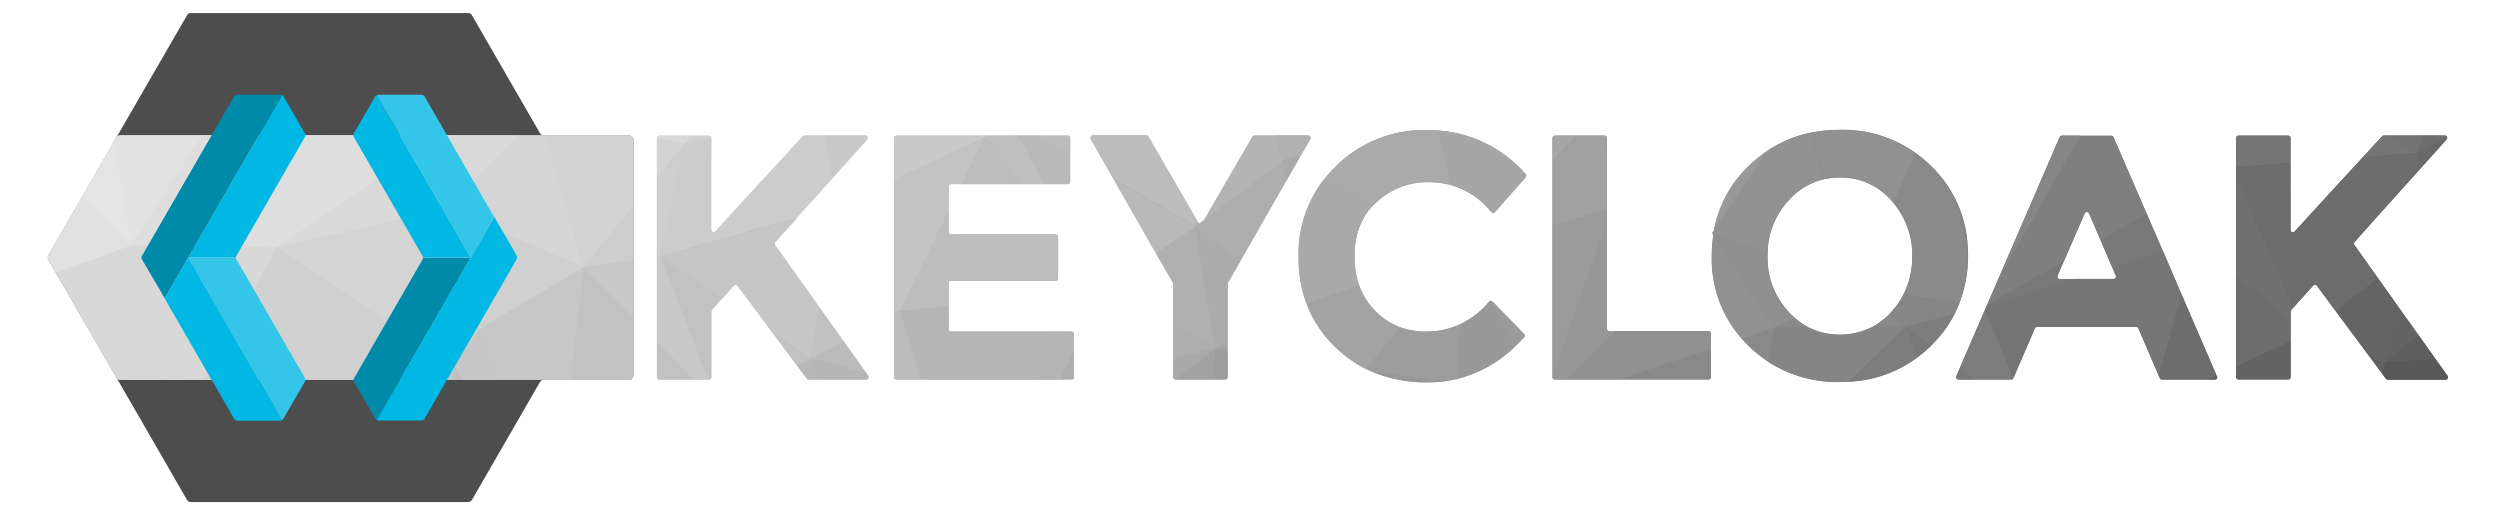 <svg xmlns="http://www.w3.org/2000/svg" xmlns:xlink="http://www.w3.org/1999/xlink" id="Guides" viewBox="7.74 239.68 585.52 120.64"><defs><style>.cls-1{fill:none}.cls-2{fill:#4d4d4d}.cls-3{clip-path:url(#clip-path)}.cls-4{fill:url(#linear-gradient)}.cls-5{fill:#e1e1e1}.cls-6{fill:#585858}.cls-7{fill:#696969}.cls-8{fill:#5e5e5e}.cls-9{fill:#6d6d6d}.cls-10{fill:#636363}.cls-11{fill:#737373}.cls-12{fill:#757575}.cls-13{fill:#646464}.cls-14{fill:#6c6c6c}.cls-15{fill:#606060}.cls-16{fill:#707070}.cls-17{fill:#767676}.cls-18{fill:#797979}.cls-19{fill:#7f7f7f}.cls-20{fill:#868686}.cls-21{fill:#8a8a8a}.cls-22{fill:#7d7d7d}.cls-23{fill:#919191}.cls-24{fill:#858585}.cls-25{fill:#929292}.cls-26{fill:#898989}.cls-27{fill:#8f8f8f}.cls-28{fill:#999}.cls-29{fill:#979797}.cls-30{fill:#9f9f9f}.cls-31{fill:#a6a6a6}.cls-32{fill:#a0a0a0}.cls-33{fill:#9b9b9b}.cls-34{fill:#9d9d9d}.cls-35{fill:#a3a3a3}.cls-36{fill:#aaa}.cls-37{fill:#a9a9a9}.cls-38{fill:#989898}.cls-39{fill:#b1b1b1}.cls-40{fill:#9e9e9e}.cls-41{fill:#a4a4a4}.cls-42{fill:#aeaeae}.cls-43{fill:#ababab}.cls-44{fill:#b4b4b4}.cls-45{fill:#a2a2a2}.cls-46{fill:#bcbcbc}.cls-47{fill:#b8b8b8}.cls-48{fill:#b0b0b0}.cls-49{fill:#b9b9b9}.cls-50{fill:#bfbfbf}.cls-51{fill:#b5b5b5}.cls-52{fill:#bdbdbd}.cls-53{fill:#b6b6b6}.cls-54{fill:#c3c3c3}.cls-55{fill:#c9c9c9}.cls-56{fill:#bbb}.cls-57{fill:#c1c1c1}.cls-58{fill:#c6c6c6}.cls-59{fill:#cdcdcd}.cls-60{fill:#ccc}.cls-61{fill:#c2c2c2}.cls-62{fill:#c8c8c8}.cls-63{fill:#c7c7c7}.cls-64{fill:#cecece}.cls-65{fill:#d3d3d3}.cls-66{fill:#d5d5d5}.cls-67{fill:#d0d0d0}.cls-68{fill:#d9d9d9}.cls-69{fill:#d4d4d4}.cls-70{fill:#d8d8d8}.cls-71{fill:#e2e2e2}.cls-72{fill:#e4e4e4}.cls-73{fill:#dedede}.cls-74{fill:#c5c5c5}.cls-75{fill:#d1d1d1}.cls-76{fill:#cbcbcb}.cls-77{fill:#d7d7d7}.cls-78{fill:#ddd}.cls-79{fill:#e3e3e3}.cls-80{fill:#00b8e3}.cls-81{fill:#33c6e9}.cls-82{fill:#008aaa}</style><clipPath id="clip-path"><path d="M580.49,328.6H567a0.58,0.58,0,0,1-.46-0.23l-1.05-1.43-2.88-3.87-7.86-10.58-4.39-5.92a0.56,0.56,0,0,0-.86,0l-4.6,5.12-0.52.59a0.55,0.55,0,0,0-.14.37V328a0.57,0.57,0,0,1-.56.56H532a0.56,0.56,0,0,1-.56-0.56V272a0.56,0.56,0,0,1,.56-0.56h11.63a0.56,0.56,0,0,1,.56.56v21.47a0.56,0.56,0,0,0,1,.38l6.42-7,9.55-10.39,4.48-4.87a0.56,0.56,0,0,1,.41-0.18h14.28a0.56,0.56,0,0,1,.56.58,0.63,0.63,0,0,1-.14.35l-6.43,7.15-10.7,11.9-4.46,5a0.55,0.55,0,0,0,0,.69l5.56,7.77,5.06,7.13,0.62,0.87,3.83,5.36,4,5.62,2.79,3.9A0.57,0.57,0,0,1,580.49,328.6ZM527,327.81a0.57,0.57,0,0,1-.51.79H514.11a0.55,0.55,0,0,1-.51-0.34l-0.25-.55h0l-4.78-11.11a0.55,0.55,0,0,0-.51-0.34H484.84a0.57,0.57,0,0,0-.52.34l-0.71,1.65-4.31,10v0a0.56,0.56,0,0,1-.5.32H466.43a0.56,0.56,0,0,1-.51-0.79l0.86-2,5.83-13.49h0l0.21-.48,0.25-.56,0.11-.28,1.94-4.5v0l0,0h0l15-34.67a0.57,0.57,0,0,1,.51-0.34h11.61a0.55,0.55,0,0,1,.51.34l7.79,18,3.85,8.91,4.31,10,8.15,18.87Zm-23.71-23.55-0.82-1.91-2.74-6.4L497,289.63a0.57,0.57,0,0,0-1,0l-4.86,11.21-1.48,3.42a0.56,0.56,0,0,0,.51.78h12.61A0.56,0.56,0,0,0,503.26,304.26Zm-36.64,6.44a24.47,24.47,0,0,1-1.14,2.55,28.69,28.69,0,0,1-5.52,7.42l0,0a30.51,30.51,0,0,1-3.13,2.68,29,29,0,0,1-16.14,5.72c-0.68,0-1.38.07-2.08,0.07a29.86,29.86,0,0,1-16.72-4.73,30.35,30.35,0,0,1-4.62-3.74c-0.57-.56-1.12-1.13-1.63-1.72a28.24,28.24,0,0,1-7-19.33,32.44,32.44,0,0,1,.37-5h0l-0.26-.38,0.42-.63a27.71,27.71,0,0,1,8.14-15.07,30.43,30.43,0,0,1,4.31-3.52,28.1,28.1,0,0,1,10.22-4.28h0a32.86,32.86,0,0,1,6.8-.67,29.36,29.36,0,0,1,21.35,8.47,28,28,0,0,1,8.53,17.89v0c0.1,1,.14,2.08.14,3.16A30.07,30.07,0,0,1,466.63,310.7Zm-11-11a18.72,18.72,0,0,0-4.4-12.46,7.21,7.21,0,0,0-.5-0.59,15.67,15.67,0,0,0-12.06-5.39,17.27,17.27,0,0,0-3.69.39,15.75,15.75,0,0,0-8.37,5,18.58,18.58,0,0,0-4.9,12.6c0,0.15,0,.29,0,0.45a18.54,18.54,0,0,0,4.91,13,16.28,16.28,0,0,0,1.48,1.44,15.69,15.69,0,0,0,3.22,2.21,16.71,16.71,0,0,0,14.94-.12,16.26,16.26,0,0,0,4-3c0.17-.17.34-0.34,0.5-0.52a18.55,18.55,0,0,0,2.77-3.92A19.13,19.13,0,0,0,455.6,299.69Zm-47.7,17.53H384.65a0.55,0.55,0,0,1-.56-0.55V272a0.55,0.55,0,0,0-.32-0.5,0.49,0.49,0,0,0-.24-0.06H371.9a0.56,0.56,0,0,0-.56.56v56a0.56,0.56,0,0,0,.56.56h36a0.56,0.56,0,0,0,.56-0.56V317.78A0.56,0.56,0,0,0,407.9,317.22Zm-63.24-47c-0.92-.08-1.85-0.11-2.8-0.11a29.36,29.36,0,0,0-21.31,8.51,30.65,30.65,0,0,0-2.88,3.25h0a28.57,28.57,0,0,0-5.83,18,30.78,30.78,0,0,0,1.86,10.9,26.61,26.61,0,0,0,2.87,5.6h0a28.23,28.23,0,0,0,3.79,4.53,28.92,28.92,0,0,0,5.7,4.34h0c0.51,0.29,1,.58,1.57.85q0.57,0.29,1.17.54h0a32.63,32.63,0,0,0,13.27,2.59,29.57,29.57,0,0,0,4.24-.3h0c0.88-.12,1.76-0.29,2.62-0.5a29.64,29.64,0,0,0,13.31-7.35c0.81-.74,1.61-1.55,2.39-2.4a0.57,0.57,0,0,0,0-.78l-7.38-7.59a0.54,0.54,0,0,0-.49-0.16,0.61,0.61,0,0,0-.33.2,18.73,18.73,0,0,1-15,7,16.65,16.65,0,0,1-5.78-1,16.21,16.21,0,0,1-5.91-3.85,15.61,15.61,0,0,1-3.74-5.94,20.28,20.28,0,0,1-1.09-6.85q0-7.43,4.44-12c0.22-.22.44-0.44,0.67-0.66a17.52,17.52,0,0,1,12.31-4.7,18.45,18.45,0,0,1,14.64,7,0.55,0.55,0,0,0,.84,0l7.18-8.14a0.58,0.58,0,0,0,0-.76A30,30,0,0,0,344.66,270.24Zm-32.26,5.82,2.17-3.78a0.56,0.56,0,0,0-.48-0.84H301.55a0.57,0.57,0,0,0-.48.28l-11.36,19.55h0l-0.61.45-0.46.35a0.58,0.58,0,0,1-.24-0.22l-0.19-.32-0.29-.48L276.7,271.71a0.57,0.57,0,0,0-.48-0.28H263.68a0.56,0.56,0,0,0-.48.84l5.44,9.5L278.47,299l4,6.93a0.57,0.57,0,0,1,.08.28V328a0.56,0.56,0,0,0,.56.56H294.7a0.56,0.56,0,0,0,.56-0.56V306.17a0.57,0.57,0,0,1,.08-0.28l2.8-4.9,10.64-18.61,2.18-3.79,1.44-2.53h0Zm-53.69,41.26H230.48a0.56,0.56,0,0,1-.56-0.56V306a0.57,0.57,0,0,1,.56-0.56H255a0.56,0.56,0,0,0,.56-0.56v-9.75a0.56,0.56,0,0,0-.56-0.56H230.48a0.56,0.56,0,0,1-.56-0.56V283.36a0.56,0.56,0,0,1,.56-0.56h27.34a0.56,0.56,0,0,0,.56-0.56V272a0.56,0.56,0,0,0-.56-0.56h-40.1a0.56,0.56,0,0,0-.56.56v56a0.56,0.56,0,0,0,.56.56h41a0.56,0.56,0,0,0,.56-0.56V317.87A0.56,0.56,0,0,0,258.72,317.31ZM210.59,327q-2.18-3-5.3-7.43-2.44-3.41-5.43-7.62l-0.2-.29q-7.44-10.46-10.43-14.62a0.56,0.56,0,0,1,0-.69l5.09-5.65h0l4.19-4.66,4-4.48,8.28-9.2a0.56,0.56,0,0,0-.42-0.93H196.18a0.57,0.57,0,0,0-.42.18l-8.85,9.61-11.6,12.62a0.56,0.56,0,0,1-1-.38V272a0.55,0.55,0,0,0-.56-0.55H162.15a0.56,0.56,0,0,0-.56.56v56a0.56,0.56,0,0,0,.56.56h11.63a0.56,0.56,0,0,0,.56-0.56V312.61a0.55,0.55,0,0,1,.14-0.37l2.42-2.71,2.7-3a0.56,0.56,0,0,1,.86,0l8.07,10.85,5.8,7.8,2.33,3.14a0.55,0.55,0,0,0,.45.23h13.51a0.57,0.57,0,0,0,.46-0.89Zm-55.66-55.65h-119a1.08,1.08,0,0,0-.91.51s0,0,0,0l-0.59,1-7.28,12.62-8,13.94a1,1,0,0,0,0,1.05l1.75,3L35,328.11a1.06,1.06,0,0,0,.92.53h119a1.18,1.18,0,0,0,1.17-1.18v-54.9A1.19,1.19,0,0,0,154.93,271.37Z" class="cls-1"/></clipPath><linearGradient id="linear-gradient" x1="17.66" x2="584.47" y1="300.84" y2="300.84" gradientUnits="userSpaceOnUse"><stop offset="0" stop-color="#e6e6e6"/><stop offset="1" stop-color="#595959"/></linearGradient></defs><title>keycloak_deliverables</title><path d="M135.1,271.36a1,1,0,0,1-.91-0.52l-15.91-27.58a1.08,1.08,0,0,0-.93-0.52H52.45a1,1,0,0,0-.91.52L35,271.88a0,0,0,0,0,0,0L19.08,299.47a1.07,1.07,0,0,0,0,1.05L35,328.1l16.53,28.65a1,1,0,0,0,.91.52h64.91a1.08,1.08,0,0,0,.93-0.52l15.92-27.58a1,1,0,0,1,.91-0.52h19.81a1.19,1.19,0,0,0,1.19-1.19v-54.9a1.19,1.19,0,0,0-1.19-1.19H135.1Z" class="cls-2"/><g class="cls-3"><rect width="566.81" height="76.56" x="17.66" y="262.56" class="cls-4"/></g><path d="M38.62,297.11l-17.78,6.45-1.75-3a1,1,0,0,1,0-1.05l8-13.94Z" class="cls-5"/><path d="M580.49,328.6h-7.34l-6.7-4.2,11.71-.59,2.79,3.9A0.57,0.57,0,0,1,580.49,328.6Z" class="cls-6"/><path d="M573.15,328.6H567a0.58,0.58,0,0,1-.46-0.23l-1.05-1.43,1-2.55Z" class="cls-6"/><path d="M580.89,272a0.63,0.63,0,0,1-.14.35l-6.43,7.15-0.4-4Z" class="cls-7"/><path d="M578.16,323.81l-11.71.59,7.72-6.21Z" class="cls-8"/><path d="M580.89,272l-7,3.49,1.19-4.07h5.23A0.56,0.56,0,0,1,580.89,272Z" class="cls-9"/><path d="M574.17,318.19l-7.72,6.21,3.89-11.57Z" class="cls-10"/><polygon points="575.1 271.43 573.91 275.5 567.14 271.43 575.1 271.43" class="cls-11"/><path d="M544.21,272v5.79l-12.75,1V272a0.56,0.56,0,0,1,.56-0.56h11.63A0.56,0.56,0,0,1,544.21,272Z" class="cls-12"/><path d="M573.91,275.5l-12.75,1,4.48-4.87a0.56,0.56,0,0,1,.41-0.18h1.09Z" class="cls-12"/><path d="M570.34,312.83l-3.89,11.57-3.86-1.32-7.86-10.58,9.93-7.67,5.06,7.13Z" class="cls-13"/><polygon points="544.22 277.78 544.22 284.06 531.46 279.23 531.46 278.77 544.22 277.78" class="cls-9"/><polygon points="574.31 279.51 563.61 291.41 551.61 286.86 561.16 276.48 573.91 275.5 574.31 279.51" class="cls-9"/><path d="M564.67,304.83l-9.93,7.67-4.39-5.92a0.56,0.56,0,0,0-.86,0l-4.6,5.12-13.42-30.46v-2l12.75,4.83v9.4a0.56,0.56,0,0,0,1,.38l6.42-7,12,4.54-4.46,5a0.55,0.55,0,0,0,0,.69Z" class="cls-14"/><polygon points="566.45 324.39 565.48 326.94 562.6 323.07 566.45 324.39" class="cls-15"/><path d="M544.88,311.65l-0.52.59a0.55,0.55,0,0,0-.14.37V315l-12.75-10.82v-23Z" class="cls-16"/><path d="M527,327.81a0.57,0.57,0,0,1-.51.79H524.6l2.26-1Z" class="cls-10"/><path d="M544.21,319.55V328a0.57,0.57,0,0,1-.56.56H532a0.56,0.56,0,0,1-.56-0.56v-2.6Z" class="cls-10"/><path d="M526.86,327.55l-2.26,1H514.11a0.55,0.55,0,0,1-.51-0.34l-0.25-.55h0l5.36-19Z" class="cls-9"/><polygon points="544.22 315.03 544.22 319.55 531.46 325.43 531.46 304.21 544.22 315.03" class="cls-9"/><path d="M518.71,308.68l-5.36,19-4.78-11.11a0.55,0.55,0,0,0-.51-0.34H484.83a0.57,0.57,0,0,0-.52.34l-0.71,1.65-10.8-6.39,0.25-.56L493.6,305h9.15a0.56,0.56,0,0,0,.51-0.78l-0.82-1.91,12-3.64Z" class="cls-17"/><path d="M493.6,305L473,311.29l0.11-.28,17.94-10.18-1.48,3.42a0.56,0.56,0,0,0,.51.78h3.46Z" class="cls-18"/><polygon points="514.4 298.71 502.44 302.35 499.71 295.95 510.55 289.8 514.4 298.71" class="cls-18"/><path d="M483.6,318.24l-4.31,10v0l-6.69-15.94h0l0.21-.48Z" class="cls-12"/><path d="M510.55,289.8l-10.84,6.15L497,289.63a0.57,0.57,0,0,0-1,0l-4.86,11.21L473.16,311l1.94-4.5v0l0,0h0l19.84-35h7.26a0.55,0.55,0,0,1,.51.34Z" class="cls-19"/><path d="M466.21,287.57a28.28,28.28,0,0,1,2.25,8.91Z" class="cls-20"/><path d="M495,271.43l-19.84,35,15-34.67a0.57,0.57,0,0,1,.51-0.34H495Z" class="cls-20"/><path d="M468.6,299.65a30.07,30.07,0,0,1-2,11.05l-13.16-1.93a19.13,19.13,0,0,0,2.14-9.09,18.72,18.72,0,0,0-4.4-12.46l5.14-11.66a29.67,29.67,0,0,1,3.59,3,28.15,28.15,0,0,1,6.27,9l2.25,8.91v0C468.55,297.52,468.6,298.57,468.6,299.65Z" class="cls-21"/><path d="M454,316.16l11.5-2.91a28.69,28.69,0,0,1-5.52,7.42Z" class="cls-22"/><path d="M479.28,328.27a0.56,0.56,0,0,1-.5.32h-8.34l-3.67-2.78,5.83-13.49Z" class="cls-22"/><path d="M454,316.16l6,4.51,0,0a30.51,30.51,0,0,1-3.13,2.68Z" class="cls-18"/><path d="M470.44,328.6h-4a0.56,0.56,0,0,1-.51-0.79l0.86-2Z" class="cls-18"/><path d="M466.62,310.7a24.47,24.47,0,0,1-1.14,2.55L454,316.16l-3.79-2.95c0.17-.17.34-0.34,0.5-0.52a18.55,18.55,0,0,0,2.77-3.92Z" class="cls-20"/><path d="M456.81,323.38a29,29,0,0,1-16.14,5.72L454,316.16Z" class="cls-22"/><path d="M456.34,275.56l-5.14,11.66a7.21,7.21,0,0,0-.5-0.59,15.67,15.67,0,0,0-12.06-5.39,17.27,17.27,0,0,0-3.69.39l-3.16-10.84a32.86,32.86,0,0,1,6.8-.67A29.62,29.62,0,0,1,456.34,275.56Z" class="cls-23"/><path d="M454,316.16L440.67,329.1c-0.68,0-1.38.07-2.08,0.07a29.86,29.86,0,0,1-16.72-4.73l1.49-8,7.92-.07a16.71,16.71,0,0,0,14.94-.12Z" class="cls-24"/><path d="M434.95,281.64a15.75,15.75,0,0,0-8.37,5,18.58,18.58,0,0,0-4.9,12.6L409,294.4l-0.29-.11,0.42-.63,12.44-18.59a28.1,28.1,0,0,1,10.22-4.28h0Z" class="cls-25"/><path d="M428.06,314.13a15.69,15.69,0,0,0,3.22,2.21l-7.92.07Z" class="cls-26"/><path d="M454,316.16l-7.76.07a16.26,16.26,0,0,0,4-3Z" class="cls-26"/><path d="M428.06,314.13l-4.69,2.28L409,294.68h0l-0.26-.38L409,294.4l12.68,4.84c0,0.15,0,.29,0,0.45a18.54,18.54,0,0,0,4.91,13A16.28,16.28,0,0,0,428.06,314.13Z" class="cls-27"/><path d="M421.56,275.07l-12.44,18.59a27.71,27.71,0,0,1,8.14-15.07A30.43,30.43,0,0,1,421.56,275.07Z" class="cls-28"/><path d="M386.64,328.6l21.82-7.24V328a0.56,0.56,0,0,1-.56.56H386.64Z" class="cls-26"/><path d="M423.36,316.41l-1.49,8a30.35,30.35,0,0,1-4.62-3.74c-0.57-.56-1.12-1.13-1.63-1.72Z" class="cls-26"/><path d="M408.46,317.78v3.57l-21.82,7.24H374.82l11.23-11.38H407.9A0.56,0.56,0,0,1,408.46,317.78Z" class="cls-23"/><path d="M423.36,316.41L415.63,319a28.24,28.24,0,0,1-7-19.33,32.44,32.44,0,0,1,.37-5Z" class="cls-23"/><path d="M386.05,317.22L374.82,328.6H371.9a0.56,0.56,0,0,1-.56-0.56v0l12.75-36v24.72a0.55,0.55,0,0,0,.56.55h1.4Z" class="cls-29"/><path d="M384.09,272v3.18l-0.32-3.69A0.55,0.55,0,0,1,384.09,272Z" class="cls-30"/><path d="M365.07,280.45a0.58,0.58,0,0,1,0,.76l-7.18,8.14a0.55,0.55,0,0,1-.84,0,19,19,0,0,0-9.61-6.37l-2.79-12.73A30,30,0,0,1,365.07,280.45Z" class="cls-31"/><path d="M377.09,271.43l-5.75,5.84V272a0.56,0.56,0,0,1,.56-0.56h5.19Z" class="cls-31"/><path d="M384.09,275.17v13.77l-12.75,3.53v-15.2l5.75-5.84h6.44a0.49,0.49,0,0,1,.24.06Z" class="cls-32"/><path d="M364.7,317.9a0.57,0.57,0,0,1,0,.78c-0.78.86-1.58,1.66-2.39,2.4l-5.5-10.94a0.54,0.54,0,0,1,.49.16Z" class="cls-33"/><polygon points="384.09 288.94 384.09 291.95 371.34 327.99 371.34 292.47 384.09 288.94" class="cls-33"/><path d="M362.34,321.09A29.64,29.64,0,0,1,349,328.43l0.75-12.85a19.5,19.5,0,0,0,6.72-5.24,0.61,0.61,0,0,1,.33-0.2Z" class="cls-28"/><path d="M349.78,315.59L349,328.43c-0.86.21-1.74,0.38-2.62,0.5h0l-17.51-2.29h0q-0.6-.26-1.17-0.54l8.08-9.77a16.65,16.65,0,0,0,5.78,1A19.47,19.47,0,0,0,349.78,315.59Z" class="cls-34"/><path d="M335.75,316.33l-8.08,9.77c-0.53-.27-1.05-0.55-1.57-0.85h0l-9.49-8.88h0a26.61,26.61,0,0,1-2.87-5.6l12.39-4.21a15.61,15.61,0,0,0,3.74,5.94A16.21,16.21,0,0,0,335.75,316.33Z" class="cls-35"/><polygon points="308.33 277.29 312.4 276.06 310.96 278.59 308.33 277.29" class="cls-36"/><path d="M347.46,283a18.89,18.89,0,0,0-5-.66,17.52,17.52,0,0,0-12.31,4.7c-0.24.22-.46,0.44-0.67,0.66l-11.78-5.78h0a30.65,30.65,0,0,1,2.88-3.25,29.36,29.36,0,0,1,21.31-8.51c1,0,1.88,0,2.8.11Z" class="cls-36"/><polygon points="308.33 277.29 310.96 278.59 308.78 282.38 308.33 277.29" class="cls-37"/><path d="M325,299.68a20.28,20.28,0,0,0,1.09,6.85l-12.39,4.21a30.78,30.78,0,0,1-1.86-10.9,28.57,28.57,0,0,1,5.83-18l11.78,5.78Q325,292.25,325,299.68Z" class="cls-37"/><path d="M328.86,326.64h0Z" class="cls-38"/><path d="M346.38,328.94a29.57,29.57,0,0,1-4.24.3,32.63,32.63,0,0,1-13.27-2.59Z" class="cls-38"/><path d="M314.57,272.27L312.4,276l-4.08,1.25-2.05-5.86h7.81A0.56,0.56,0,0,1,314.57,272.27Z" class="cls-39"/><polygon points="295.26 321.73 295.26 323.23 292.37 321.31 295.26 321.73" class="cls-40"/><path d="M295.26,323.23V328a0.56,0.56,0,0,1-.56.56H292l0.39-7.29Z" class="cls-34"/><polygon points="292.37 321.31 295.26 319.82 295.26 321.73 292.37 321.31" class="cls-41"/><path d="M326.09,325.25a28.92,28.92,0,0,1-5.7-4.34,28.23,28.23,0,0,1-3.79-4.53Z" class="cls-41"/><polygon points="308.78 282.38 298.14 300.99 287.74 292.74 288.63 292.07 289.09 291.72 289.7 291.27 289.7 291.26 289.71 291.25 308.33 277.29 308.78 282.38" class="cls-42"/><path d="M298.14,301l-2.8,4.9a0.57,0.57,0,0,0-.08.28v13.66l-2.89,1.48-4.63-28.57Z" class="cls-43"/><path d="M288.4,291.85a0.58,0.58,0,0,0,.24.22l-0.89.67,0.47-1.21Z" class="cls-44"/><path d="M308.33,277.29l-18.62,14,11.36-19.55a0.57,0.57,0,0,1,.48-0.28h4.72Z" class="cls-44"/><polygon points="292.37 321.31 291.98 328.6 283.15 328.6 292.37 321.31" class="cls-45"/><path d="M258.38,272v3.9l-7.76-4.46h7.2A0.56,0.56,0,0,1,258.38,272Z" class="cls-46"/><path d="M287.92,291l-0.18,1.69-19.11-11-5.44-9.5a0.56,0.56,0,0,1,.48-0.84h12.54a0.57,0.57,0,0,1,.48.28Z" class="cls-46"/><polygon points="288.21 291.53 287.74 292.74 287.92 291.05 288.21 291.53" class="cls-47"/><path d="M292.37,321.31l-9.22,7.29h-0.09a0.56,0.56,0,0,1-.56-0.56V323.7Z" class="cls-37"/><path d="M282.51,316.14v-10a0.57,0.57,0,0,0-.08-0.28l-4-6.93,9.28-6.23,4.63,28.57Z" class="cls-48"/><path d="M256.1,328.6l3.17-6.88V328a0.56,0.56,0,0,1-.56.56H256.1Z" class="cls-42"/><polygon points="292.37 321.31 282.5 323.7 282.5 316.14 292.37 321.31" class="cls-42"/><path d="M258.38,275.89v6.35a0.56,0.56,0,0,1-.56.56h-5.39l-6.2-11.37h4.38Z" class="cls-49"/><polygon points="287.74 292.74 278.47 298.96 268.63 281.77 287.74 292.74" class="cls-49"/><polygon points="252.44 282.8 246.77 282.8 238.32 271.89 238.99 271.43 246.24 271.43 252.44 282.8" class="cls-50"/><path d="M259.28,317.87v3.85l-3.17,6.88h-4.35l-33.24-16,11.41-1.24v5.43a0.56,0.56,0,0,0,.56.56h28.24A0.56,0.56,0,0,1,259.28,317.87Z" class="cls-51"/><polygon points="246.77 282.8 233.01 282.8 238.32 271.89 246.77 282.8" class="cls-52"/><path d="M255.52,295.13v9.75a0.56,0.56,0,0,1-.56.56H230.48a0.57,0.57,0,0,0-.56.56v5.31l-11.41,1.24,11.41-23.42V294a0.56,0.56,0,0,0,.56.56H255A0.56,0.56,0,0,1,255.52,295.13Z" class="cls-52"/><polygon points="251.75 328.6 223.55 328.6 218.51 312.55 251.75 328.6" class="cls-53"/><path d="M238.32,271.9L233,282.8h-2.53a0.56,0.56,0,0,0-.56.56v5.78l-11.41,23.42-1.34-2.2V281.77Z" class="cls-54"/><path d="M210.87,272.36l-8.28,9.2-1.53-10.13h9.39A0.56,0.56,0,0,1,210.87,272.36Z" class="cls-55"/><path d="M238.32,271.9l-21.16,9.87V272a0.56,0.56,0,0,1,.56-0.56h17.6Z" class="cls-55"/><path d="M205.29,319.58q3.12,4.39,5.3,7.43l-12.93-3.38Z" class="cls-56"/><path d="M223.55,328.6h-5.83a0.56,0.56,0,0,1-.56-0.56V313.27l1.34-.71Z" class="cls-56"/><path d="M210.63,328.6H199.16l-1.49-5L210.59,327l0.49,0.69A0.57,0.57,0,0,1,210.63,328.6Z" class="cls-53"/><path d="M199.86,312q3,4.22,5.43,7.62l-7.62,4,2-12Z" class="cls-57"/><polygon points="218.51 312.55 217.17 313.27 217.17 310.36 218.51 312.55" class="cls-57"/><path d="M199.66,311.67l-2,12-9.12-6.2-8.07-10.85a0.56,0.56,0,0,0-.86,0l-2.7,3-14.5-9.85,32-9-5.09,5.65a0.56,0.56,0,0,0,0,.69Q192.21,301.2,199.66,311.67Z" class="cls-58"/><path d="M199.16,328.6h-2a0.55,0.55,0,0,1-.45-0.23l-2.33-3.14,3.33-1.61Z" class="cls-47"/><polygon points="168.07 273.44 174.34 271.98 174.34 276.03 168.07 273.44" class="cls-59"/><path d="M202.6,281.56l-4,4.48-11.65-4.82,8.85-9.61a0.57,0.57,0,0,1,.42-0.18h4.89Z" class="cls-59"/><path d="M198.57,286l-4.19,4.66h0l-32,9,5.66-26.25,6.27,2.59v17.43a0.56,0.56,0,0,0,1,.38l11.61-12.62Z" class="cls-60"/><path d="M162.4,299.68l14.5,9.85-2.42,2.71a0.55,0.55,0,0,0-.14.37V328a0.56,0.56,0,0,1-.56.56h-0.16Z" class="cls-61"/><polygon points="197.66 323.63 194.34 325.23 188.54 317.43 197.66 323.63" class="cls-61"/><polygon points="144.39 302.26 156.11 300.59 156.11 314.18 144.39 302.26" class="cls-62"/><polygon points="173.62 328.6 170.3 328.6 161.59 319.74 161.59 299.8 162.4 299.69 173.62 328.6" class="cls-62"/><path d="M144.39,302.26l11.72,11.92v13.28a1.18,1.18,0,0,1-1.17,1.18H141.31Z" class="cls-61"/><path d="M170.3,328.6h-8.15a0.56,0.56,0,0,1-.56-0.56v-8.3Z" class="cls-61"/><polygon points="144.39 302.26 141.31 328.63 124.91 328.63 119.94 316.67 144.39 302.26" class="cls-63"/><polygon points="144.39 302.26 156.11 288 156.11 300.59 144.39 302.26" class="cls-64"/><polygon points="168.07 273.44 162.4 299.69 161.59 299.8 161.59 281.32 168.07 273.44" class="cls-64"/><path d="M156.11,272.55V288l-11.72,14.27-8.84-30.9h19.37A1.19,1.19,0,0,1,156.11,272.55Z" class="cls-65"/><polygon points="168.07 273.44 161.59 281.32 161.59 272.06 168.07 273.44" class="cls-65"/><polygon points="124.91 328.63 116.26 328.63 114.02 325.42 119.94 316.67 124.91 328.63" class="cls-58"/><polygon points="144.39 302.26 111.96 288.55 129.02 271.36 135.56 271.36 144.39 302.26" class="cls-66"/><path d="M112,288.55l8,28.12,24.45-14.41Z" class="cls-67"/><polygon points="116.26 328.63 113.92 328.63 114.02 325.42 116.26 328.63" class="cls-50"/><polygon points="129.02 271.36 111.96 288.55 108.88 273.18 115.46 271.36 129.02 271.36" class="cls-68"/><path d="M112,288.55l-39.37,9.08L114,325.42Z" class="cls-69"/><path d="M112,288.55L114,325.42l5.92-8.75Z" class="cls-67"/><path d="M108.88,273.18L72.59,297.63,112,288.55Z" class="cls-68"/><polygon points="72.59 297.63 55.52 328.63 45.8 328.63 38.62 297.11 72.59 297.63" class="cls-70"/><path d="M55.09,271.36L38.62,297.11l-4.2-24.2,0.59-1s0,0,0,0a1.08,1.08,0,0,1,.91-0.51H55.09Z" class="cls-71"/><path d="M45.8,328.63H35.93A1.06,1.06,0,0,1,35,328.1L20.83,303.56l17.78-6.45Z" class="cls-70"/><polygon points="38.62 297.11 27.13 285.53 34.41 272.91 38.62 297.11" class="cls-72"/><polygon points="90.57 271.36 79.22 271.36 61.83 271.36 72.59 297.63 108.88 273.18 97.94 271.36 90.57 271.36" class="cls-73"/><polygon points="57.34 271.36 55.09 271.36 38.62 297.11 72.59 297.63 61.83 271.36 57.34 271.36" class="cls-73"/><polygon points="106.12 328.63 112.45 328.63 113.92 328.63 114.02 325.42 106.12 328.63" class="cls-74"/><polygon points="114.02 325.42 72.59 297.63 80.05 328.63 90.57 328.63 106.12 328.63 114.02 325.42" class="cls-67"/><polygon points="55.52 328.63 57.34 328.63 79.22 328.63 80.05 328.63 72.59 297.63 55.52 328.63" class="cls-75"/><polygon points="238.99 271.43 238.32 271.89 238 271.43 238.99 271.43" class="cls-62"/><polygon points="238.32 271.89 235.33 271.43 238 271.43 238.32 271.89" class="cls-76"/><path d="M174.34,272l-6.27,1.45,1.72-2h4A0.55,0.55,0,0,1,174.34,272Z" class="cls-75"/><polygon points="169.79 271.43 168.07 273.44 167.72 271.43 169.79 271.43" class="cls-77"/><path d="M168.07,273.44l-6.48-1.38V272a0.56,0.56,0,0,1,.56-0.56h5.57Z" class="cls-68"/><polygon points="108.99 271.36 108.88 273.18 115.46 271.36 112.45 271.36 108.99 271.36" class="cls-78"/><polygon points="97.94 271.36 108.88 273.18 107.87 271.36 97.94 271.36" class="cls-79"/><polygon points="107.87 271.36 108.88 273.18 108.99 271.36 107.87 271.36" class="cls-71"/><path d="M79.11,271.86l-16,27.72A0.93,0.93,0,0,0,63,300H51.83l22-38.05a0.86,0.86,0,0,1,.33.32l0,0,5,8.65A1,1,0,0,1,79.11,271.86Z" class="cls-80"/><path d="M79.09,329.16l-5,8.61a1,1,0,0,1-.34.32L51.82,300H63a0.85,0.85,0,0,0,.11.43,0.1,0.1,0,0,0,0,0l16,27.7A0.94,0.94,0,0,1,79.09,329.16Z" class="cls-81"/><path d="M73.78,262L51.83,300h0l-5.51,9.54L41,300.46a0.85,0.85,0,0,1-.11-0.43,0.93,0.93,0,0,1,.12-0.45l5.33-9.23,16.18-28a0.94,0.94,0,0,1,.82-0.48h9.93A1,1,0,0,1,73.78,262Z" class="cls-82"/><path d="M73.78,338.09a1,1,0,0,1-.47.13H63.38a0.94,0.94,0,0,1-.82-0.48L47.77,312.12l-1.46-2.54L51.82,300Z" class="cls-80"/><path d="M118,300L96,338.09a1,1,0,0,1-.33-0.32l0,0-5-8.63a1,1,0,0,1,0-.89l16-27.72a0.93,0.93,0,0,0,.13-0.48H118Z" class="cls-82"/><path d="M128.83,300a0.93,0.93,0,0,1-.13.48l-21.52,37.26a0.94,0.94,0,0,1-.8.44H96.46a1,1,0,0,1-.48-0.13L118,300l5.51-9.53,5.23,9.06A0.92,0.92,0,0,1,128.83,300Z" class="cls-80"/><path d="M118,300H106.78a0.92,0.92,0,0,0-.13-0.47l-16-27.69a0.94,0.94,0,0,1,0-1l5-8.62A1,1,0,0,1,96,262Z" class="cls-80"/><path d="M123.46,290.48h0L118,300,96,262a1,1,0,0,1,.48-0.13h9.92a0.94,0.94,0,0,1,.8.44Z" class="cls-81"/></svg>